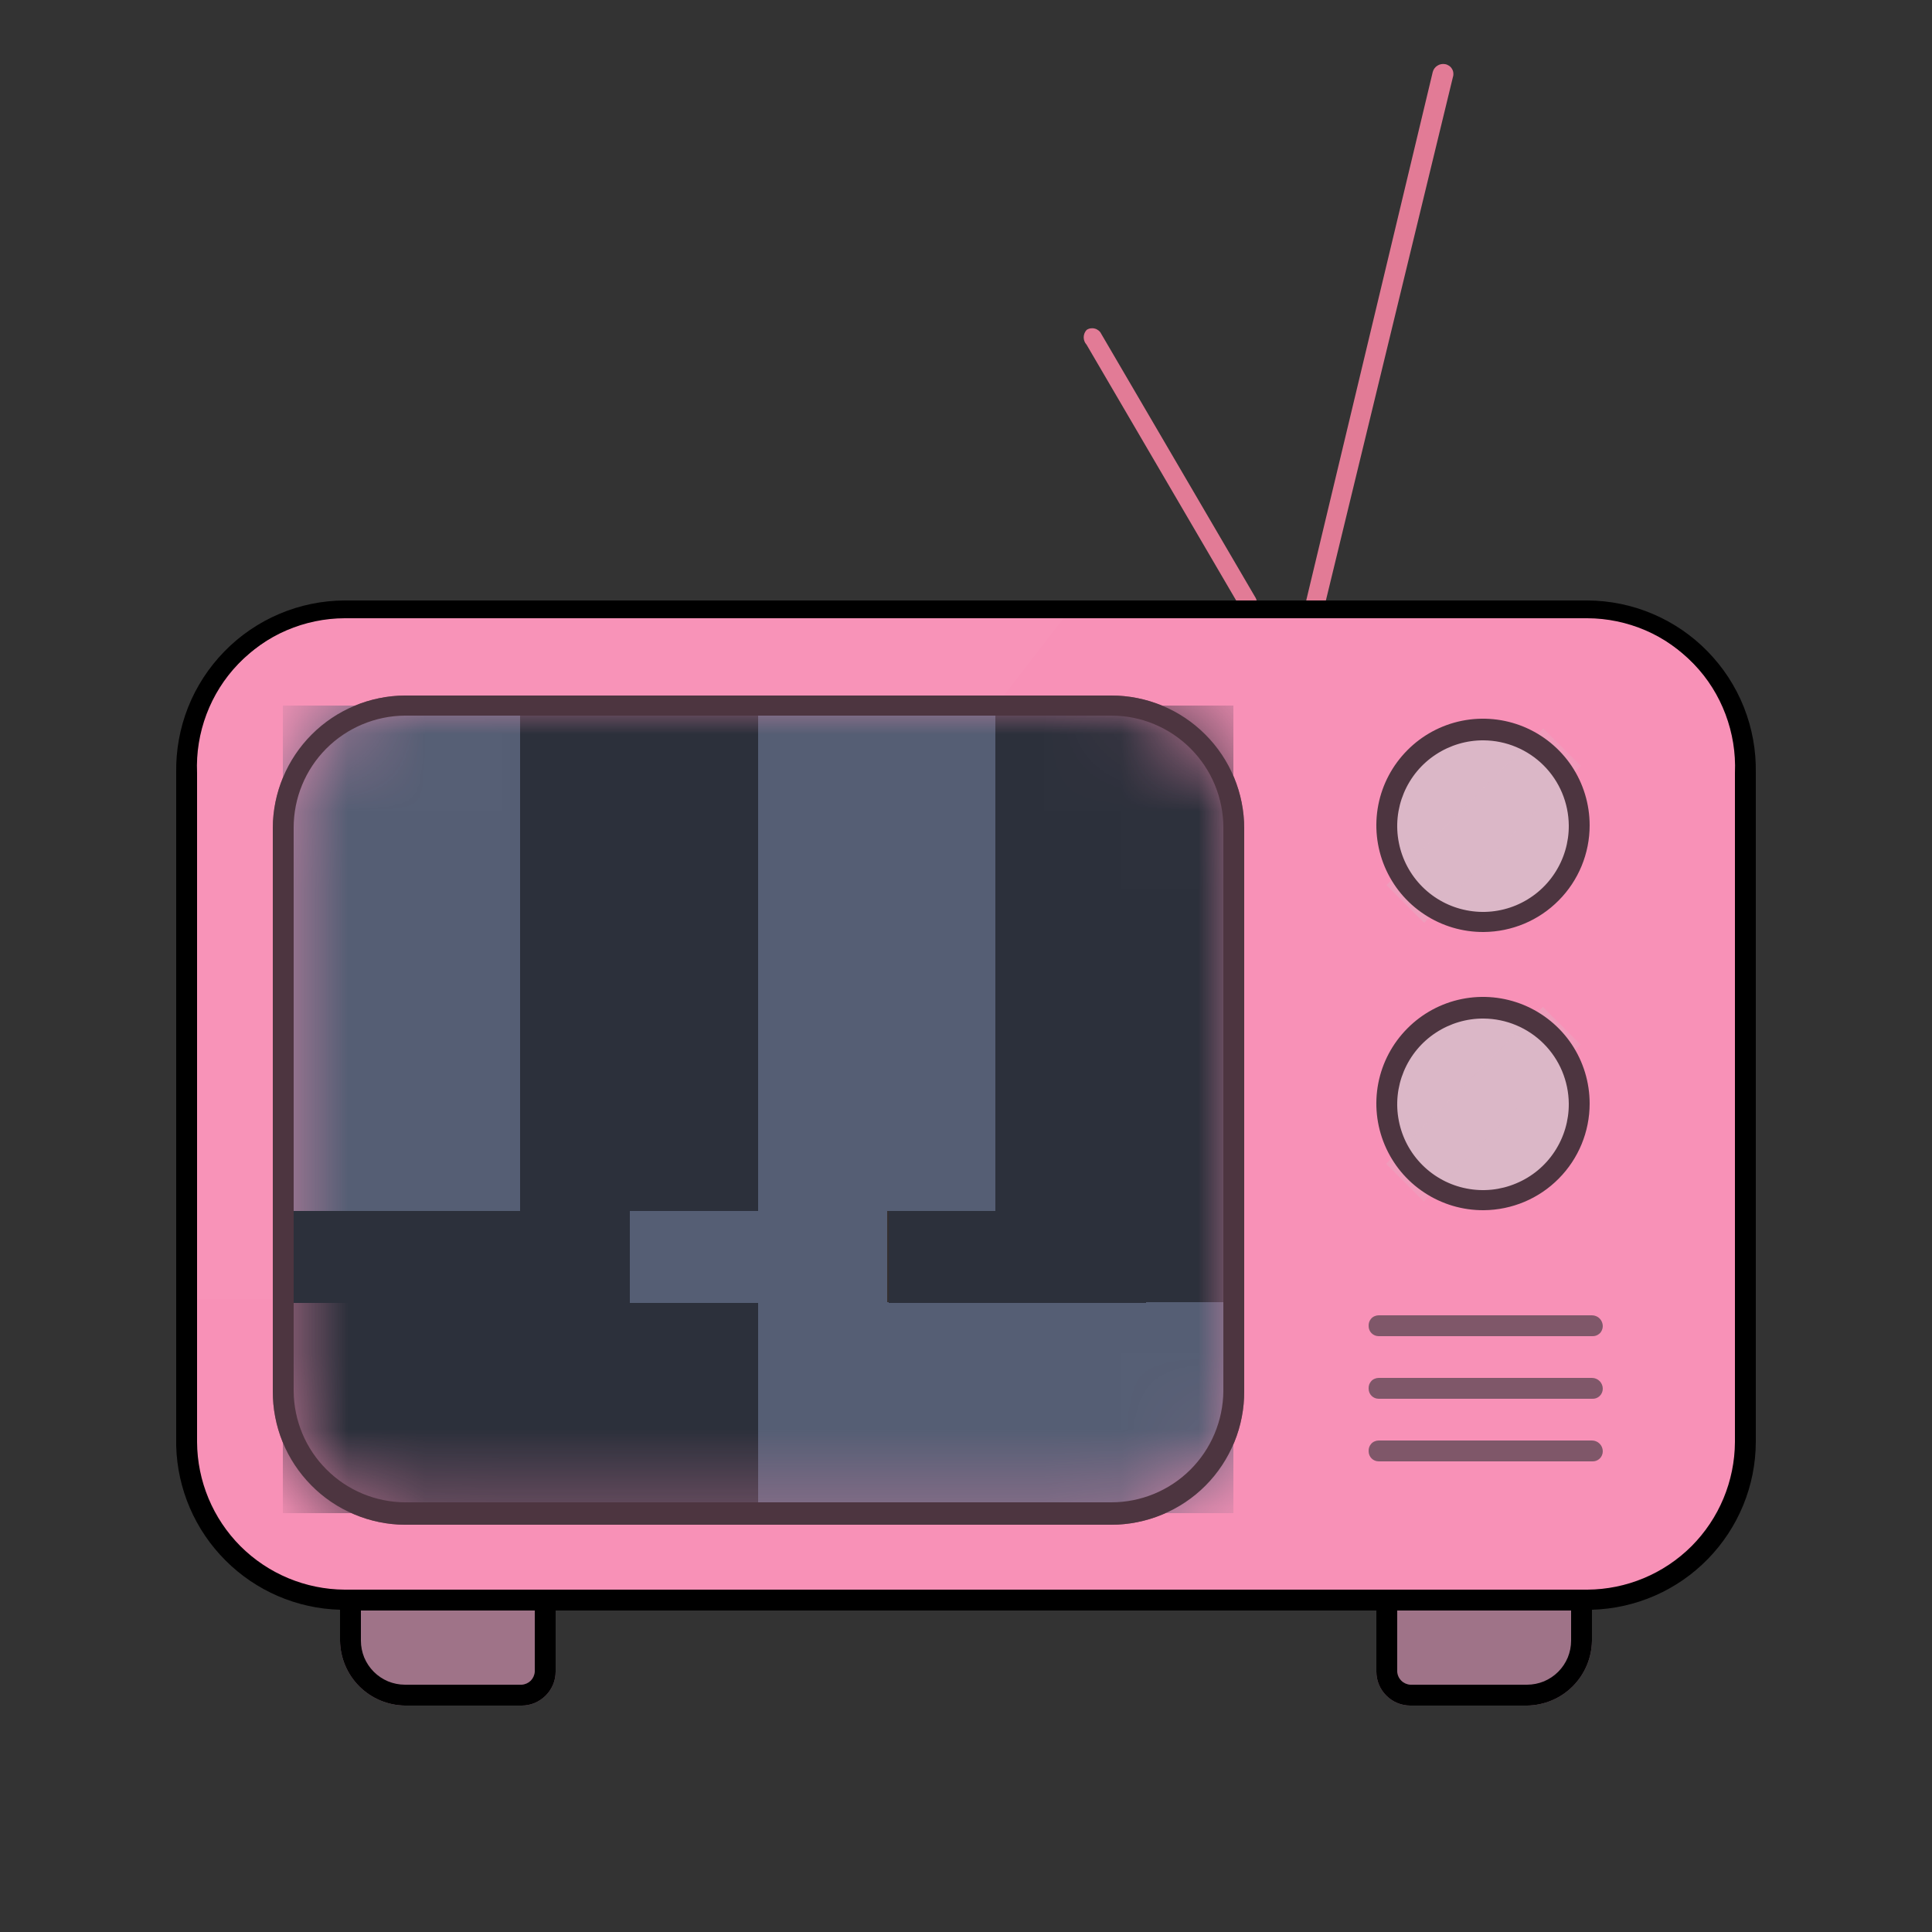 <svg width="25" height="25" viewBox="0 0 25 25" fill="none" xmlns="http://www.w3.org/2000/svg">
  <rect x="0" y="0" width="25" height="25" fill="#333333" stroke="none"/>
  <path d="M6.75 22.07H5.24C5.018 22.067 4.806 21.978 4.649 21.821C4.492 21.664 4.403 21.452 4.4 21.23V20.57H7.19V21.63C7.19 21.688 7.179 21.745 7.157 21.798C7.134 21.852 7.102 21.9 7.061 21.941C7.02 21.982 6.972 22.014 6.918 22.037C6.865 22.059 6.808 22.07 6.75 22.07Z" fill="#9F7388"/>
  <path d="M19.76 22.07H18.25C18.133 22.07 18.021 22.024 17.939 21.941C17.856 21.859 17.81 21.747 17.81 21.63V20.57H20.6V21.23C20.597 21.452 20.508 21.664 20.351 21.821C20.194 21.978 19.982 22.067 19.76 22.07Z" fill="#9F7388"/>
  <path d="M20.29 7.91H4.71C3.445 7.91 2.42 8.935 2.42 10.2V18.42C2.42 19.685 3.445 20.71 4.71 20.71H20.29C21.555 20.71 22.58 19.685 22.58 18.42V10.2C22.58 8.935 21.555 7.91 20.29 7.91Z" fill="#F891B7"/>
  <path d="M19.2 11.92C19.885 11.92 20.44 11.365 20.44 10.68C20.44 9.995 19.885 9.44 19.2 9.44C18.515 9.44 17.96 9.995 17.96 10.68C17.96 11.365 18.515 11.92 19.2 11.92Z" fill="#DBB7C7"/>
  <path d="M19.2 15.52C19.885 15.52 20.44 14.965 20.44 14.28C20.44 13.595 19.885 13.04 19.2 13.04C18.515 13.04 17.96 13.595 17.96 14.28C17.96 14.965 18.515 15.52 19.2 15.52Z" fill="#DBB7C7"/>
  <mask id="mask0_1215_7159" style="mask-type:luminance" maskUnits="userSpaceOnUse" x="17" y="13" width="4" height="3">
    <path d="M19.2 15.52C19.885 15.52 20.44 14.965 20.44 14.28C20.44 13.595 19.885 13.04 19.2 13.04C18.515 13.04 17.96 13.595 17.96 14.28C17.96 14.965 18.515 15.52 19.2 15.52Z" fill="white"/>
  </mask>
  <g mask="url(#mask0_1215_7159)">
    <path d="M19.965 13.029L17.935 15.059L18.423 15.547L20.453 13.517L19.965 13.029Z" fill="#DBB7C7"/>
  </g>
  <mask id="mask1_1215_7159" style="mask-type:luminance" maskUnits="userSpaceOnUse" x="17" y="9" width="4" height="3">
    <path d="M19.2 11.92C19.885 11.92 20.44 11.365 20.44 10.68C20.44 9.995 19.885 9.44 19.2 9.44C18.515 9.44 17.96 9.995 17.96 10.68C17.96 11.365 18.515 11.92 19.2 11.92Z" fill="white"/>
  </mask>
  <g mask="url(#mask1_1215_7159)">
    <path d="M19.969 9.424L17.94 11.453L18.428 11.941L20.457 9.912L19.969 9.424Z" fill="#DBB7C7"/>
  </g>
  <path d="M5.24 9.13H12.89L13.83 7.91H4.46C3.93 7.91 3.421 8.121 3.046 8.496C2.671 8.871 2.46 9.38 2.46 9.91V16.81H5.24V9.13Z" fill="white" fill-opacity="0.02"/>
  <path d="M17 7.94C16.983 7.936 16.966 7.929 16.952 7.919C16.937 7.909 16.925 7.896 16.916 7.881C16.906 7.867 16.9 7.85 16.897 7.832C16.895 7.815 16.896 7.797 16.9 7.78L18.54 0.93C18.549 0.896 18.571 0.867 18.601 0.849C18.63 0.83 18.666 0.824 18.7 0.83C18.718 0.833 18.736 0.841 18.751 0.851C18.767 0.862 18.78 0.876 18.789 0.892C18.799 0.908 18.805 0.926 18.806 0.945C18.808 0.963 18.806 0.982 18.8 1L17.14 7.84C17.133 7.871 17.115 7.898 17.089 7.916C17.063 7.935 17.032 7.943 17 7.94Z" fill="#E27B96"/>
  <path d="M16.18 7.94C16.157 7.941 16.133 7.936 16.112 7.925C16.091 7.915 16.073 7.899 16.06 7.88L14.06 4.46C14.036 4.434 14.023 4.4 14.023 4.365C14.023 4.33 14.036 4.296 14.06 4.27C14.075 4.259 14.093 4.252 14.111 4.249C14.13 4.246 14.148 4.247 14.166 4.252C14.184 4.256 14.201 4.265 14.216 4.277C14.23 4.288 14.242 4.303 14.25 4.32L16.25 7.74C16.266 7.772 16.27 7.809 16.26 7.844C16.251 7.879 16.23 7.91 16.2 7.93L16.18 7.94Z" fill="#E27B96"/>
  <path d="M20.54 7.77H4.46C4.17 7.771 3.883 7.83 3.616 7.943C3.349 8.056 3.106 8.222 2.904 8.429C2.701 8.637 2.541 8.882 2.434 9.152C2.327 9.422 2.275 9.71 2.28 10V18.71C2.295 19.267 2.523 19.798 2.918 20.192C3.312 20.587 3.843 20.815 4.4 20.83V21.23C4.403 21.452 4.492 21.664 4.649 21.821C4.806 21.978 5.018 22.067 5.24 22.07H6.75C6.808 22.07 6.865 22.059 6.918 22.037C6.972 22.014 7.02 21.982 7.061 21.941C7.102 21.9 7.134 21.852 7.157 21.798C7.179 21.745 7.19 21.688 7.19 21.63V20.84H17.81V21.63C17.81 21.747 17.856 21.859 17.939 21.941C18.021 22.024 18.133 22.07 18.25 22.07H19.76C19.982 22.067 20.194 21.978 20.351 21.821C20.508 21.664 20.597 21.452 20.6 21.23V20.83C21.166 20.814 21.704 20.579 22.099 20.174C22.495 19.769 22.718 19.226 22.72 18.66V10C22.725 9.71 22.673 9.422 22.566 9.152C22.459 8.882 22.299 8.637 22.096 8.429C21.894 8.222 21.651 8.056 21.384 7.943C21.117 7.83 20.83 7.771 20.54 7.77ZM6.92 21.63C6.918 21.674 6.899 21.716 6.868 21.748C6.836 21.779 6.794 21.798 6.75 21.8H5.24C5.165 21.8 5.091 21.785 5.022 21.757C4.953 21.728 4.89 21.686 4.837 21.633C4.784 21.58 4.742 21.517 4.713 21.448C4.685 21.379 4.67 21.305 4.67 21.23V20.84H6.92V21.63ZM20.33 21.23C20.33 21.305 20.315 21.379 20.287 21.448C20.258 21.517 20.216 21.58 20.163 21.633C20.11 21.686 20.047 21.728 19.978 21.757C19.909 21.785 19.835 21.8 19.76 21.8H18.25C18.206 21.798 18.164 21.779 18.133 21.748C18.101 21.716 18.082 21.674 18.08 21.63V20.84H20.33V21.23ZM22.45 18.66C22.447 19.166 22.245 19.65 21.888 20.008C21.53 20.365 21.046 20.567 20.54 20.57H4.46C3.954 20.567 3.47 20.365 3.112 20.008C2.755 19.65 2.553 19.166 2.55 18.66V10C2.539 9.742 2.581 9.485 2.672 9.243C2.763 9.001 2.902 8.781 3.08 8.594C3.258 8.407 3.472 8.258 3.709 8.156C3.947 8.054 4.202 8.001 4.46 8H20.54C20.798 8.001 21.053 8.054 21.291 8.156C21.528 8.258 21.742 8.407 21.92 8.594C22.099 8.781 22.237 9.001 22.328 9.243C22.419 9.485 22.461 9.742 22.45 10V18.66Z" fill="black"/>
  <path d="M19.2 12.06C18.927 12.062 18.659 11.983 18.431 11.832C18.202 11.682 18.024 11.467 17.918 11.215C17.812 10.963 17.783 10.685 17.835 10.417C17.887 10.149 18.018 9.902 18.211 9.708C18.403 9.514 18.649 9.381 18.917 9.327C19.185 9.273 19.463 9.3 19.716 9.404C19.968 9.508 20.185 9.685 20.337 9.912C20.489 10.139 20.57 10.407 20.57 10.68C20.57 11.044 20.426 11.394 20.169 11.652C19.913 11.911 19.564 12.057 19.2 12.06ZM19.2 9.58C18.98 9.578 18.764 9.642 18.58 9.763C18.395 9.884 18.252 10.057 18.166 10.261C18.081 10.464 18.058 10.688 18.101 10.904C18.143 11.12 18.249 11.319 18.405 11.475C18.561 11.631 18.76 11.737 18.976 11.779C19.192 11.822 19.416 11.799 19.619 11.714C19.823 11.628 19.996 11.485 20.117 11.3C20.238 11.116 20.302 10.9 20.3 10.68C20.297 10.389 20.181 10.111 19.975 9.905C19.769 9.699 19.491 9.583 19.2 9.58Z" fill="#4D3540"/>
  <path d="M19.2 15.66C18.927 15.662 18.659 15.583 18.431 15.432C18.202 15.282 18.024 15.067 17.918 14.815C17.812 14.563 17.783 14.285 17.835 14.017C17.887 13.749 18.018 13.502 18.211 13.308C18.403 13.114 18.649 12.981 18.917 12.927C19.185 12.873 19.463 12.9 19.716 13.004C19.968 13.108 20.185 13.285 20.337 13.512C20.489 13.739 20.57 14.007 20.57 14.28C20.57 14.644 20.426 14.994 20.169 15.252C19.913 15.511 19.564 15.657 19.2 15.66ZM19.2 13.18C18.98 13.178 18.764 13.242 18.58 13.363C18.395 13.484 18.252 13.657 18.166 13.861C18.081 14.064 18.058 14.288 18.101 14.504C18.143 14.72 18.249 14.919 18.405 15.075C18.561 15.231 18.76 15.337 18.976 15.379C19.192 15.422 19.416 15.399 19.619 15.313C19.823 15.228 19.996 15.085 20.117 14.9C20.238 14.716 20.302 14.5 20.3 14.28C20.297 13.989 20.181 13.711 19.975 13.505C19.769 13.299 19.491 13.183 19.2 13.18Z" fill="#4D3540"/>
  <path d="M20.6 17.29H17.84C17.805 17.29 17.772 17.276 17.748 17.252C17.724 17.228 17.71 17.195 17.71 17.16C17.709 17.142 17.711 17.124 17.717 17.107C17.723 17.09 17.732 17.075 17.744 17.062C17.756 17.048 17.771 17.038 17.788 17.031C17.804 17.024 17.822 17.02 17.84 17.02H20.6C20.618 17.02 20.637 17.024 20.654 17.031C20.671 17.038 20.686 17.048 20.699 17.061C20.712 17.074 20.722 17.09 20.729 17.106C20.736 17.123 20.74 17.142 20.74 17.16C20.74 17.178 20.736 17.196 20.729 17.212C20.722 17.229 20.712 17.244 20.698 17.256C20.685 17.268 20.67 17.277 20.653 17.283C20.636 17.289 20.618 17.291 20.6 17.29Z" fill="#7F5769"/>
  <path d="M20.6 18.1H17.84C17.805 18.1 17.772 18.086 17.748 18.062C17.724 18.038 17.71 18.005 17.71 17.97C17.709 17.952 17.711 17.934 17.717 17.917C17.723 17.9 17.732 17.885 17.744 17.872C17.756 17.858 17.771 17.848 17.788 17.841C17.804 17.834 17.822 17.83 17.84 17.83H20.6C20.637 17.83 20.673 17.845 20.699 17.871C20.725 17.897 20.74 17.933 20.74 17.97C20.74 17.988 20.736 18.006 20.729 18.022C20.722 18.039 20.712 18.053 20.698 18.066C20.685 18.078 20.67 18.087 20.653 18.093C20.636 18.099 20.618 18.101 20.6 18.1Z" fill="#7F5769"/>
  <path d="M20.6 18.91H17.84C17.805 18.91 17.772 18.896 17.748 18.872C17.724 18.848 17.71 18.814 17.71 18.78C17.709 18.762 17.711 18.744 17.717 18.727C17.723 18.71 17.732 18.695 17.744 18.682C17.756 18.668 17.771 18.658 17.788 18.651C17.804 18.644 17.822 18.64 17.84 18.64H20.6C20.637 18.64 20.673 18.655 20.699 18.681C20.725 18.707 20.74 18.743 20.74 18.78C20.74 18.798 20.736 18.816 20.729 18.832C20.722 18.849 20.712 18.863 20.698 18.876C20.685 18.888 20.67 18.897 20.653 18.903C20.636 18.909 20.618 18.911 20.6 18.91Z" fill="#7F5769"/>
  <path d="M5 15.67H3.66V16.86H5V15.67Z" fill="#2C303B"/>
  <mask id="mask2_1215_7159" style="mask-type:luminance" maskUnits="userSpaceOnUse" x="3" y="9" width="14" height="11">
    <path d="M14.38 19.73H5.24C5.014 19.729 4.791 19.683 4.583 19.595C4.374 19.508 4.185 19.38 4.027 19.219C3.868 19.058 3.742 18.868 3.657 18.659C3.572 18.45 3.529 18.226 3.53 18V10.71C3.533 10.257 3.714 9.824 4.034 9.504C4.354 9.184 4.787 9.003 5.24 9H14.38C14.836 9 15.274 9.181 15.596 9.504C15.919 9.826 16.1 10.264 16.1 10.72V18C16.101 18.227 16.058 18.451 15.972 18.661C15.886 18.871 15.76 19.062 15.6 19.223C15.44 19.384 15.25 19.511 15.04 19.598C14.831 19.685 14.607 19.73 14.38 19.73Z" fill="white"/>
  </mask>
  <g mask="url(#mask2_1215_7159)">
    <path d="M13.28 15.67H9.95V16.86H13.28V15.67Z" fill="#353030"/>
    <path d="M15.97 15.67H12.64V16.86H15.97V15.67Z" fill="#2C303B"/>
    <path d="M14.38 19.73H5.24C5.014 19.729 4.791 19.683 4.583 19.595C4.374 19.508 4.185 19.38 4.027 19.219C3.868 19.058 3.742 18.868 3.657 18.659C3.572 18.45 3.529 18.226 3.53 18V10.71C3.533 10.257 3.714 9.824 4.034 9.504C4.354 9.184 4.787 9.003 5.24 9H14.38C14.836 9 15.274 9.181 15.596 9.504C15.919 9.826 16.1 10.264 16.1 10.72V18C16.101 18.227 16.058 18.451 15.972 18.661C15.886 18.871 15.76 19.062 15.6 19.223C15.44 19.384 15.25 19.511 15.04 19.598C14.831 19.685 14.607 19.73 14.38 19.73ZM5.24 9.26C4.857 9.263 4.491 9.417 4.221 9.688C3.951 9.96 3.8 10.327 3.8 10.71V18C3.803 18.381 3.955 18.746 4.225 19.015C4.494 19.285 4.859 19.437 5.24 19.44H14.38C14.763 19.44 15.13 19.289 15.402 19.019C15.673 18.749 15.827 18.383 15.83 18V10.71C15.83 10.325 15.677 9.957 15.405 9.685C15.133 9.413 14.765 9.26 14.38 9.26H5.24Z" fill="#1B0C0B"/>
    <path d="M9.81 9.13H3.66V15.67H9.81V9.13Z" fill="#2C303B"/>
    <path d="M6.73 9.13H3.66V15.67H6.73V9.13Z" fill="#555E74"/>
    <path d="M15.96 9.13H9.81V15.67H15.96V9.13Z" fill="#2C303B"/>
    <path d="M12.88 9.13H9.81V15.67H12.88V9.13Z" fill="#555E74"/>
    <path d="M9.81 16.85H3.66V19.58H9.81V16.85Z" fill="#2C303B"/>
    <path d="M15.96 16.85H9.81V19.58H15.96V16.85Z" fill="#555E74"/>
    <path d="M8.33 15.67H5V16.86H8.33V15.67Z" fill="#2C303B"/>
    <path d="M14.83 15.67H11.5V16.86H14.83V15.67Z" fill="#2C303B"/>
    <path d="M11.48 15.67H8.15V16.86H11.48V15.67Z" fill="#555E74"/>
  </g>
  <path d="M14.38 19.73H5.24C5.014 19.729 4.791 19.683 4.583 19.595C4.374 19.508 4.185 19.38 4.027 19.219C3.868 19.058 3.742 18.868 3.657 18.659C3.572 18.45 3.529 18.226 3.53 18V10.71C3.533 10.257 3.714 9.824 4.034 9.504C4.354 9.184 4.787 9.003 5.24 9H14.38C14.836 9 15.274 9.181 15.596 9.504C15.919 9.826 16.1 10.264 16.1 10.72V18C16.101 18.227 16.058 18.451 15.972 18.661C15.886 18.871 15.76 19.062 15.6 19.223C15.44 19.384 15.25 19.511 15.04 19.598C14.831 19.685 14.607 19.73 14.38 19.73ZM5.24 9.26C4.857 9.263 4.491 9.417 4.221 9.688C3.951 9.96 3.8 10.327 3.8 10.71V18C3.803 18.381 3.955 18.746 4.225 19.015C4.494 19.285 4.859 19.437 5.24 19.44H14.38C14.763 19.44 15.13 19.289 15.402 19.019C15.673 18.749 15.827 18.383 15.83 18V10.71C15.83 10.325 15.677 9.957 15.405 9.685C15.133 9.413 14.765 9.26 14.38 9.26H5.24Z" fill="#4D3540"/>
</svg>